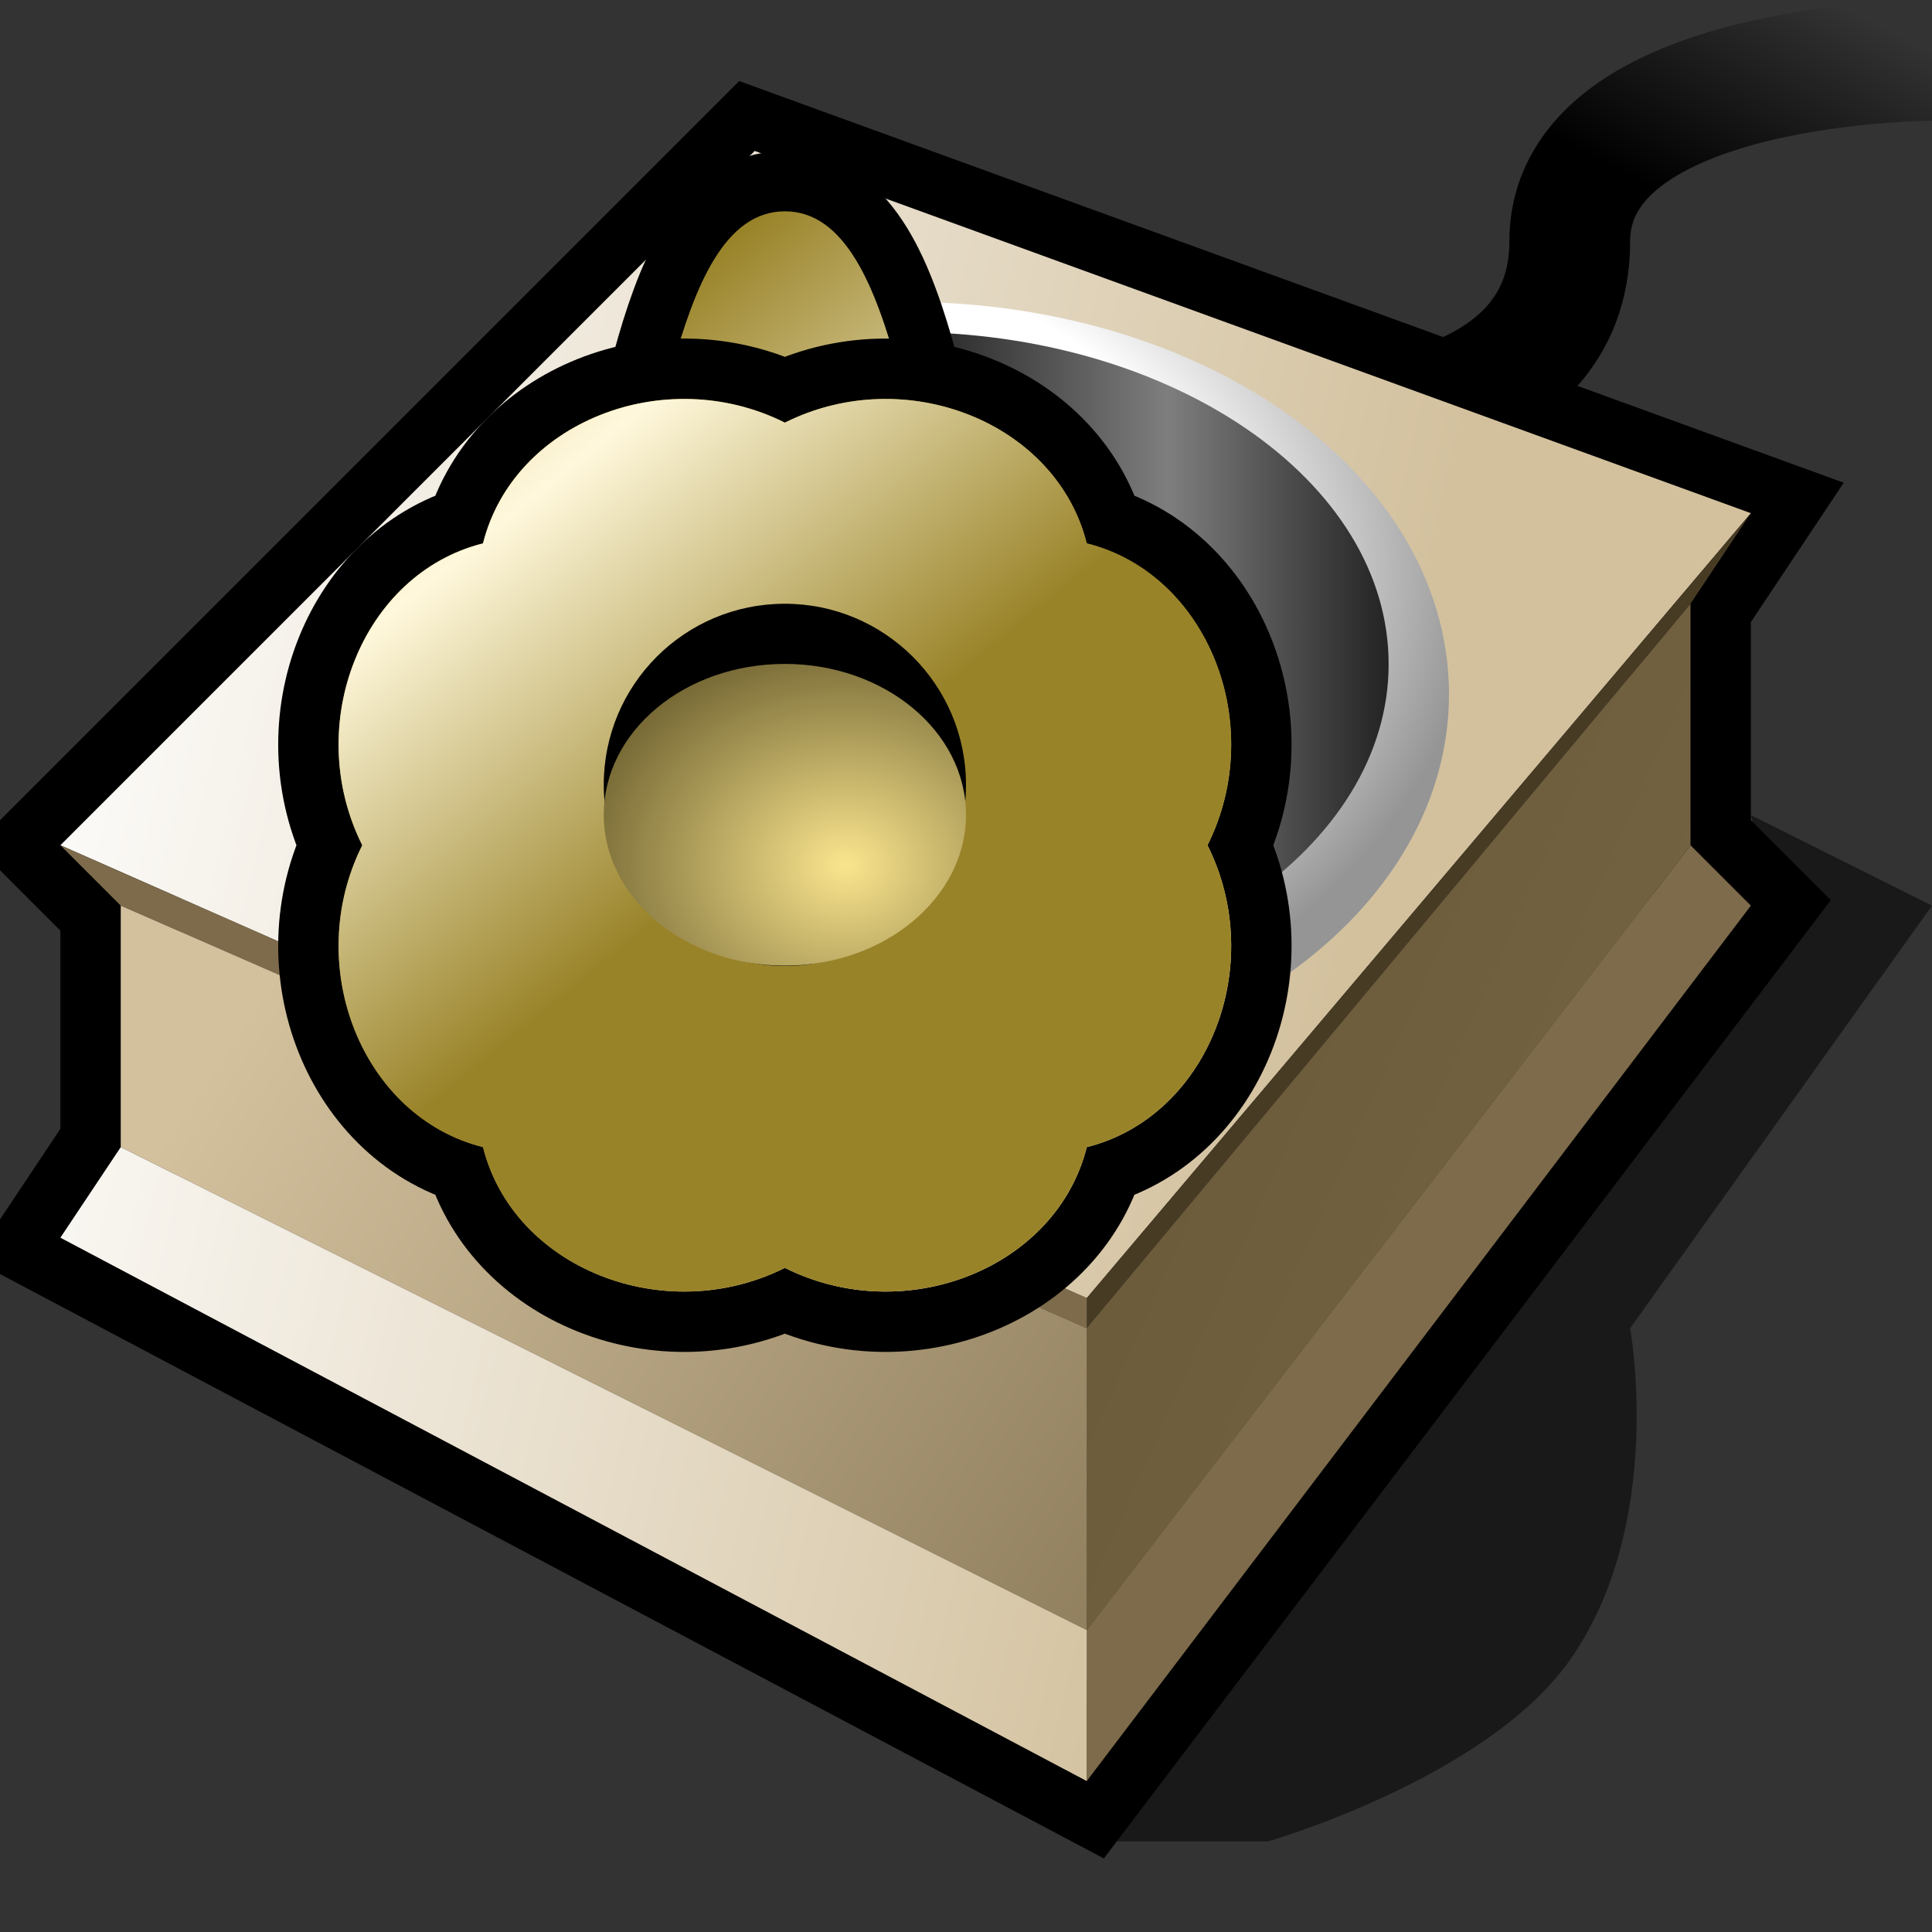 <?xml version="1.0" encoding="UTF-8" standalone="yes"?>
<svg version="1.1" width="64" height="64" color-interpolation="linearRGB"
     xmlns:svg="http://www.w3.org/2000/svg" xmlns="http://www.w3.org/2000/svg">
 <rect width="100%" height="100%" fill="#333333" stroke="none"/>
 <g>
  <path style="fill:#010101; fill-opacity:0.502"
        d="M42 61C42 61 49.22 58.93 52 55C55.19 50.47 54 44 54 44L64 30L58 27L59 31L36 61H42z"
  />
  <linearGradient id="gradient0" gradientUnits="userSpaceOnUse" x1="75.18" y1="7.41" x2="67.69" y2="22.02">
   <stop offset="0" stop-color="#010101" stop-opacity="0"/>
   <stop offset="0.506" stop-color="#010000"/>
  </linearGradient>
  <path style="fill:none; stroke:url(#gradient0); stroke-width:4"
        d="M44 14C44 14 52 14 52 8C52 2 64 2 64 2"
  />
  <linearGradient id="gradient1" gradientUnits="userSpaceOnUse" x1="75.18" y1="7.41" x2="67.69" y2="22.02">
   <stop offset="0" stop-color="#010101" stop-opacity="0"/>
   <stop offset="0.506" stop-color="#010000"/>
  </linearGradient>
  <path style="fill:none; stroke:url(#gradient1); stroke-width:4"
        d="M2 28L4 30V38L2 41L36 59L58 30L56 28V20L58 17L25 5L2 28z"
  />
  <linearGradient id="gradient2" gradientUnits="userSpaceOnUse" x1="13.84" y1="-38.14" x2="58.34" y2="-27.7">
   <stop offset="0" stop-color="#ffffff"/>
   <stop offset="1" stop-color="#d3c19e"/>
  </linearGradient>
  <path style="fill:url(#gradient2)"
        d="M2 28L36 43L58 17L25 5L2 28z"
  />
  <path style="fill:#473b24"
        d="M36 43V44L56 20L58 17L36 43z"
  />
  <linearGradient id="gradient3" gradientUnits="userSpaceOnUse" x1="44.72" y1="-7.9" x2="86.1" y2="10.51">
   <stop offset="0" stop-color="#665534"/>
   <stop offset="1" stop-color="#7d6c4b"/>
  </linearGradient>
  <path style="fill:url(#gradient3)"
        d="M36 44V54L56 28V20L36 44z"
  />
  <path style="fill:#7d6b4b"
        d="M36 54V59L58 30L56 28L36 54z"
  />
  <path style="fill:#7d6b4b"
        d="M2 28L4 30L36 44V43L2 28z"
  />
  <linearGradient id="gradient4" gradientUnits="userSpaceOnUse" x1="22.97" y1="92.59" x2="-14.6" y2="67.29">
   <stop offset="0" stop-color="#7d6c4b"/>
   <stop offset="1" stop-color="#d3c19e"/>
  </linearGradient>
  <path style="fill:url(#gradient4)"
        d="M4 30V38L36 54V44L4 30z"
  />
  <linearGradient id="gradient5" gradientUnits="userSpaceOnUse" x1="13.84" y1="-38.14" x2="58.34" y2="-27.7">
   <stop offset="0" stop-color="#ffffff"/>
   <stop offset="1" stop-color="#d3c19e"/>
  </linearGradient>
  <path style="fill:url(#gradient5)"
        d="M4 38L2 41L36 59V54L4 38z"
  />
  <radialGradient id="gradient6" gradientUnits="userSpaceOnUse" cx="0" cy="0" r="64" gradientTransform="matrix(0.359,0,0,0.266,26,19)">
   <stop offset="0.612" stop-color="#ffffff"/>
   <stop offset="1" stop-color="#959595"/>
  </radialGradient>
  <path style="fill:none; stroke:url(#gradient6); stroke-width:4"
        d="M30 12C21.15 12 14 16.92 14 23C14 29.06 21.15 34 30 34C38.83 34 46 29.06 46 23C46 16.92 38.83 12 30 12z"
  />
  <linearGradient id="gradient7" gradientUnits="userSpaceOnUse" x1="14" y1="12" x2="46" y2="12">
   <stop offset="0.02" stop-color="#232323"/>
   <stop offset="0.235" stop-color="#7e7e7e"/>
   <stop offset="0.51" stop-color="#232323"/>
   <stop offset="0.772" stop-color="#7e7e7e"/>
   <stop offset="1" stop-color="#232323"/>
  </linearGradient>
  <path style="fill:url(#gradient7)"
        d="M30 12C21.15 12 14 16.92 14 23C14 29.06 21.15 34 30 34C38.83 34 46 29.06 46 23C46 16.92 38.83 12 30 12z"
        transform="matrix(1,0,0,1,0,-1)"
  />
  <linearGradient id="gradient8" gradientUnits="userSpaceOnUse" x1="75.18" y1="7.41" x2="67.69" y2="22.02">
   <stop offset="0" stop-color="#010101" stop-opacity="0"/>
   <stop offset="0.506" stop-color="#010000"/>
  </linearGradient>
  <path style="fill:none; stroke:url(#gradient8); stroke-width:4"
        d="M23 39C25 37 25 27 29 27C33 27 33 37 35 39"
        transform="matrix(1,0,0,1,-3,-20)"
  />
  <linearGradient id="gradient9" gradientUnits="userSpaceOnUse" x1="24.72" y1="8.72" x2="51.25" y2="41.27">
   <stop offset="0.392" stop-color="#998329"/>
   <stop offset="0.714" stop-color="#fff8dc"/>
   <stop offset="1" stop-color="#bdaa5c"/>
  </linearGradient>
  <path style="fill:url(#gradient9)"
        d="M23 39C25 37 25 27 29 27C33 27 33 37 35 39"
        transform="matrix(1,0,0,1,-3,-20)"
  />
  <linearGradient id="gradient10" gradientUnits="userSpaceOnUse" x1="75.18" y1="7.41" x2="67.69" y2="22.02">
   <stop offset="0" stop-color="#010101" stop-opacity="0"/>
   <stop offset="0.506" stop-color="#010000"/>
  </linearGradient>
  <path style="fill:none; stroke:url(#gradient10); stroke-width:4"
        d="M36 18C35 14 30 12 26 14C22 12 17 14 16 18C12 19 10 24 12 28C10 32 12 37 16 38C17 42 22 44 26 42C30 44 35 42 36 38C40 37 42 32 40 28C42 24 40 19 36 18z"
  />
  <linearGradient id="gradient11" gradientUnits="userSpaceOnUse" x1="24.72" y1="8.72" x2="51.25" y2="41.27">
   <stop offset="0.392" stop-color="#998329"/>
   <stop offset="0.714" stop-color="#fff8dc"/>
   <stop offset="1" stop-color="#bdaa5c"/>
  </linearGradient>
  <path style="fill:url(#gradient11)"
        d="M36 18C35 14 30 12 26 14C22 12 17 14 16 18C12 19 10 24 12 28C10 32 12 37 16 38C17 42 22 44 26 42C30 44 35 42 36 38C40 37 42 32 40 28C42 24 40 19 36 18z"
  />
  <linearGradient id="gradient12" gradientUnits="userSpaceOnUse" x1="24.72" y1="8.72" x2="51.25" y2="41.27">
   <stop offset="0.392" stop-color="#998329"/>
   <stop offset="0.714" stop-color="#fff8dc"/>
   <stop offset="1" stop-color="#bdaa5c"/>
  </linearGradient>
  <path style="fill:url(#gradient12)"
        d="M36 18C35 14 30 12 26 14C22 12 17 14 16 18C12 19 10 24 12 28C10 32 12 37 16 38C17 42 22 44 26 42C30 44 35 42 36 38C40 37 42 32 40 28C42 24 40 19 36 18z"
        transform="matrix(-1,0,0,-1,52,56)"
  />
  <linearGradient id="gradient13" gradientUnits="userSpaceOnUse" x1="75.18" y1="7.41" x2="67.69" y2="22.02">
   <stop offset="0" stop-color="#010101" stop-opacity="0"/>
   <stop offset="0.506" stop-color="#010000"/>
  </linearGradient>
  <path style="fill:url(#gradient13)"
        d="M26 22C22.68 22 20 24.68 20 28C20 31.3 22.68 34 26 34C29.3 34 32 31.3 32 28C32 24.68 29.3 22 26 22z"
        transform="matrix(1,0,0,1,0,-2)"
  />
  <radialGradient id="gradient14" gradientUnits="userSpaceOnUse" cx="0" cy="0" r="64" gradientTransform="matrix(0.219,0,0,0.219,28,30)">
   <stop offset="0" stop-color="#fae58e"/>
   <stop offset="1" stop-color="#292101"/>
  </radialGradient>
  <path style="fill:url(#gradient14)"
        d="M26 22C22.68 22 20 24.68 20 28C20 31.3 22.68 34 26 34C29.3 34 32 31.3 32 28C32 24.68 29.3 22 26 22z"
        transform="matrix(1,0,0,0.833,-0,3.667)"
  />
 </g>
</svg>
